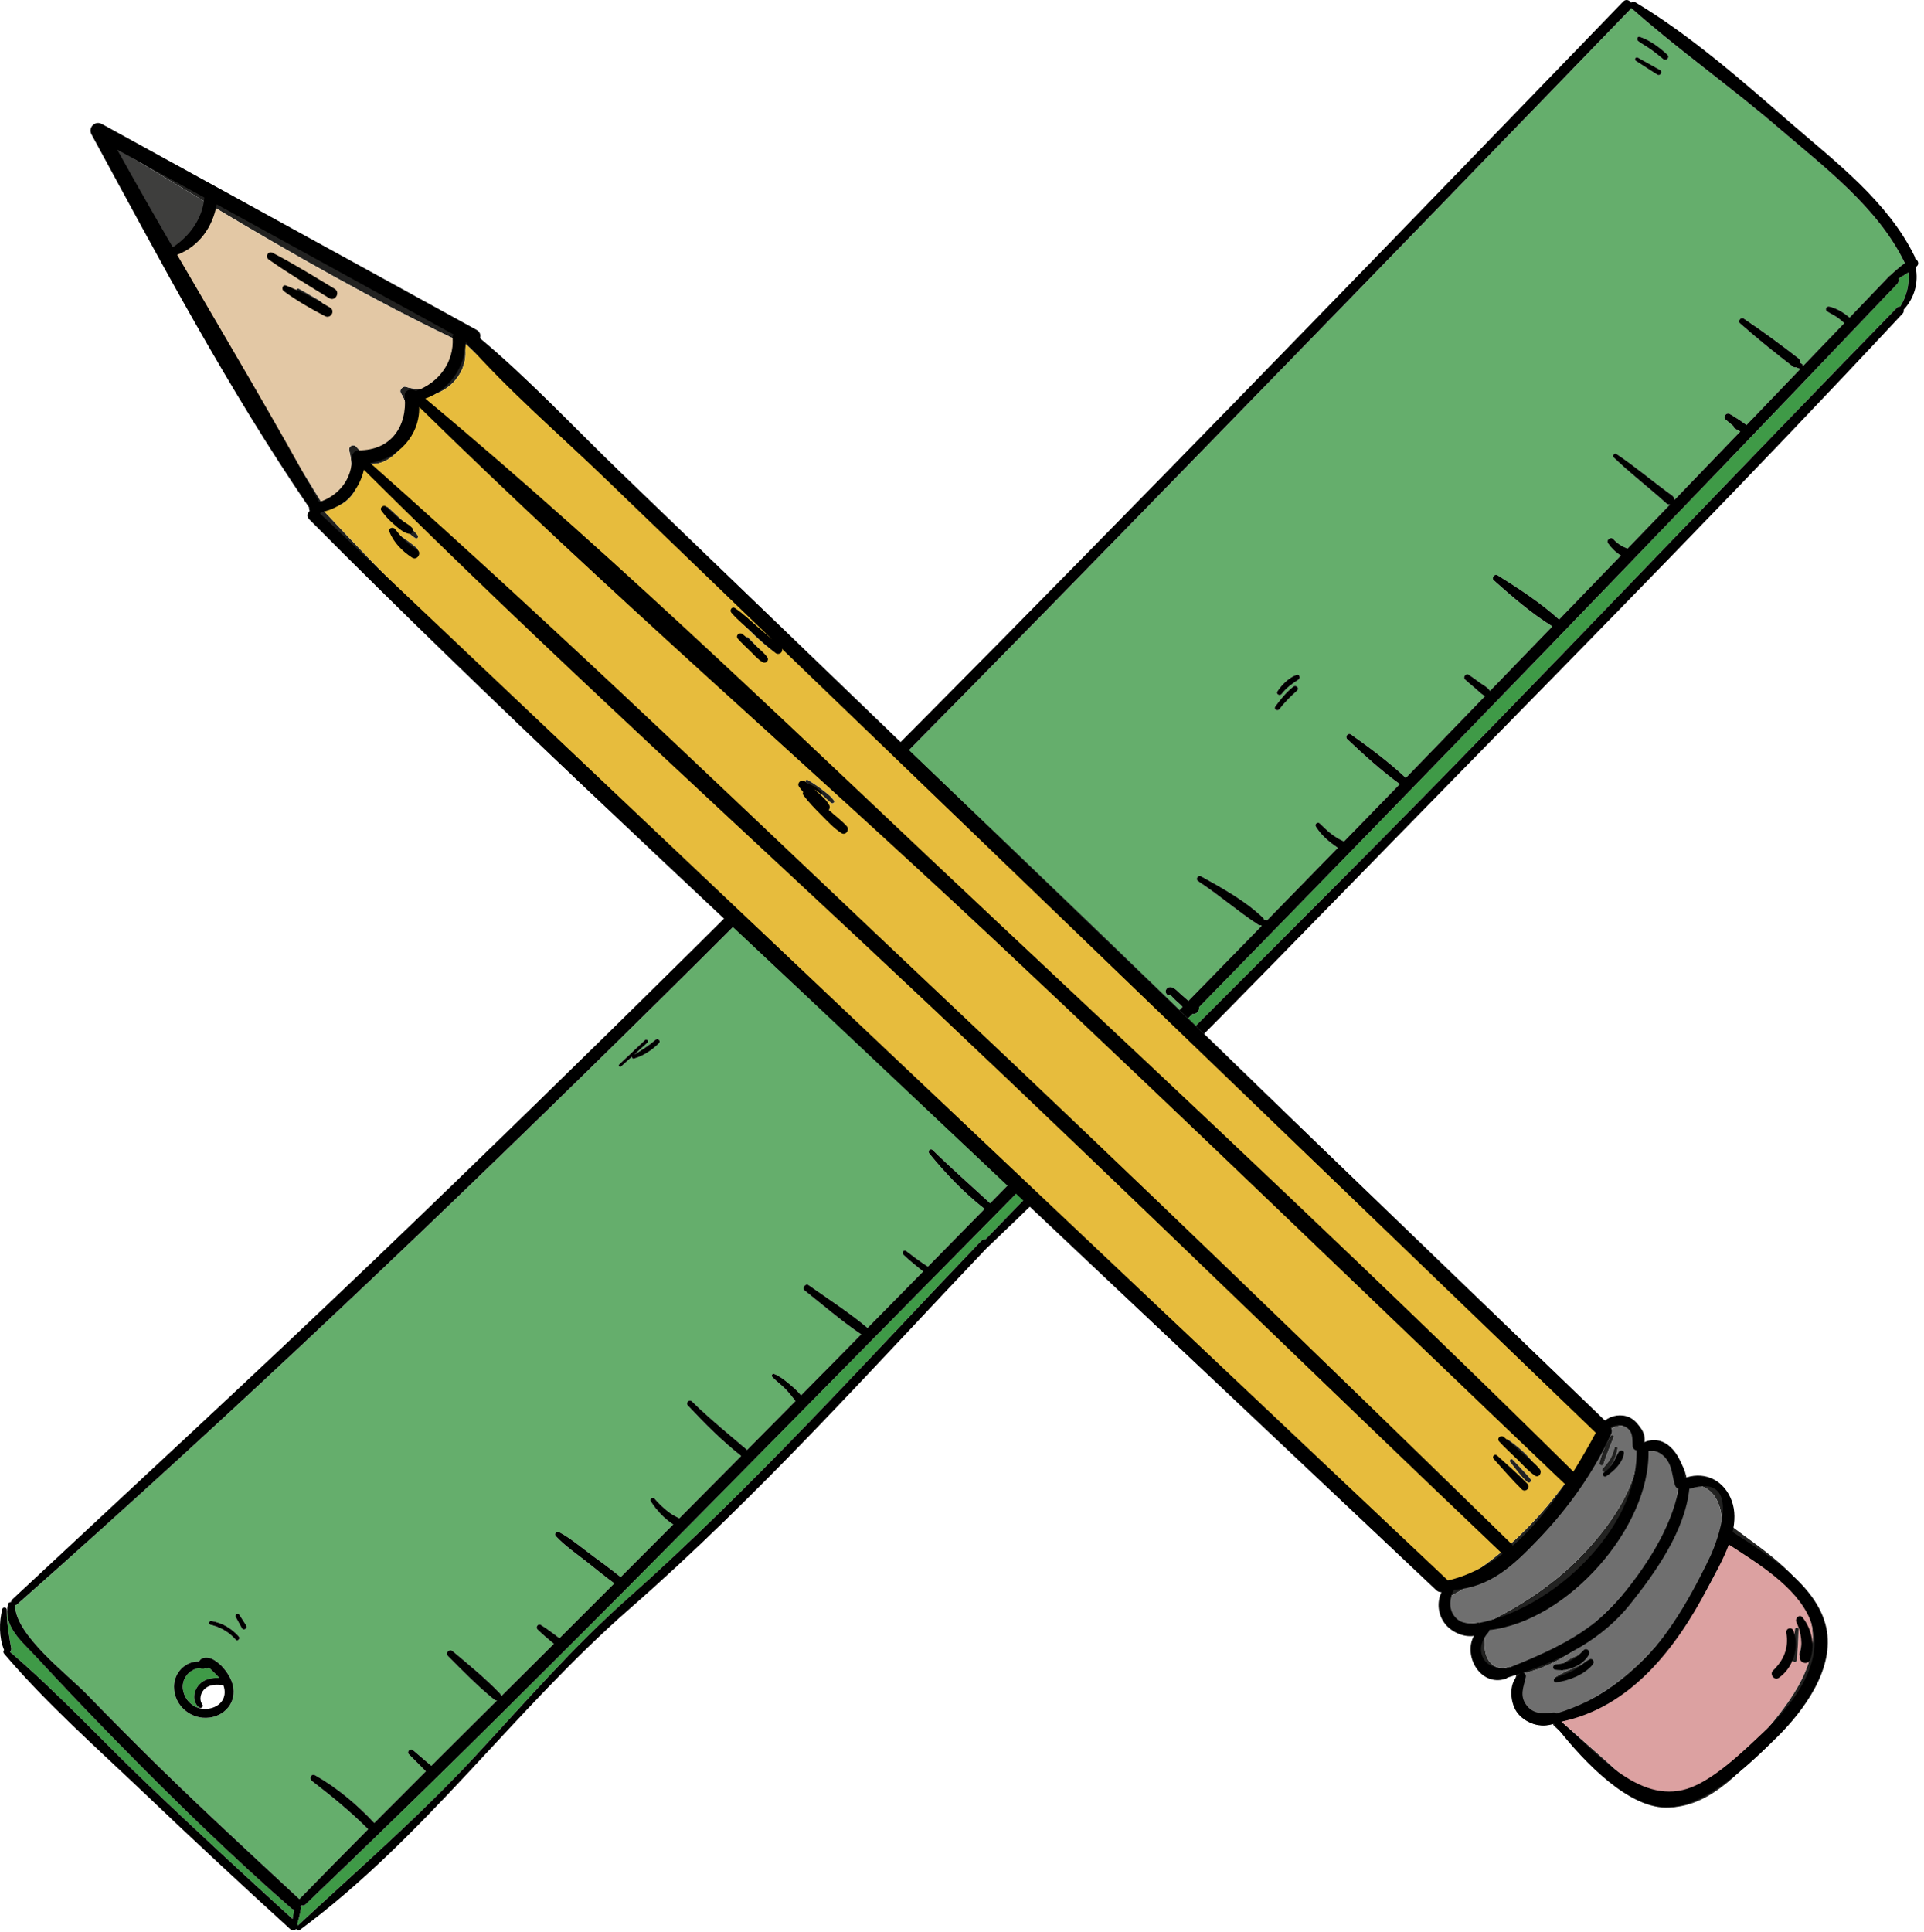 <svg width="243" height="244" viewBox="0 0 243 244" fill="none" xmlns="http://www.w3.org/2000/svg">
<path d="M30.544 205.607C30.741 205.981 31.335 205.632 31.104 205.275C30.815 204.826 30.527 204.369 30.238 203.921C30.048 203.63 29.595 203.888 29.768 204.195C30.023 204.668 30.279 205.141 30.544 205.607ZM30.155 206.653C29.248 205.623 28.061 204.933 26.715 204.692C26.402 204.634 26.262 205.107 26.584 205.174C27.829 205.457 28.909 206.088 29.759 207.052C29.999 207.326 30.395 206.928 30.155 206.653ZM161.89 87.625C162.476 86.836 163.21 86.345 164.01 85.814C164.299 85.623 164.126 85.083 163.763 85.216C162.757 85.581 161.923 86.429 161.338 87.301C161.098 87.65 161.651 87.958 161.89 87.625ZM163.837 87.202C164.175 86.895 163.689 86.429 163.342 86.703C162.459 87.409 161.709 88.307 161.057 89.229C160.818 89.57 161.362 89.877 161.601 89.553C162.261 88.672 163.028 87.933 163.837 87.202ZM81.778 131.661C81.992 131.462 81.671 131.138 81.456 131.337C80.367 132.367 79.277 133.398 78.197 134.419C78.024 134.577 78.281 134.826 78.445 134.677C78.898 134.262 79.352 133.854 79.805 133.447C79.781 133.58 79.888 133.73 80.053 133.688C81.249 133.356 82.354 132.6 83.229 131.736C83.51 131.453 83.089 131.046 82.792 131.304C81.951 132.027 81.052 132.592 80.112 133.165C80.663 132.666 81.225 132.159 81.778 131.661ZM209.659 8.835C208.727 8.312 207.795 7.78 206.854 7.265C206.582 7.115 206.351 7.522 206.607 7.689C207.506 8.279 208.413 8.852 209.321 9.434C209.692 9.666 210.047 9.052 209.659 8.835ZM210.047 7.456C210.426 7.755 210.954 7.257 210.591 6.908C209.626 5.986 208.389 5.072 207.118 4.648C206.78 4.532 206.648 4.997 206.895 5.188C207.39 5.562 207.951 5.853 208.462 6.218C209.007 6.6 209.527 7.033 210.047 7.456ZM205.939 1.15C205.98 1.108 205.997 1.059 206.03 1.017C211.994 6.31 218.56 10.921 224.615 16.13C230.348 21.065 237.153 26.167 240.535 33.121C240.552 33.163 240.584 33.179 240.601 33.212C239.941 33.694 239.314 34.242 238.729 34.791C238.696 34.816 238.655 34.833 238.622 34.866C236.956 36.619 235.273 38.364 233.599 40.109C232.898 39.486 231.908 38.896 231.034 38.713C230.663 38.638 230.44 39.12 230.77 39.336C231.166 39.594 231.603 39.785 231.991 40.051C232.329 40.275 232.626 40.541 232.931 40.807C231.182 42.627 229.442 44.446 227.693 46.257C227.71 46.132 227.66 46 227.545 45.925C227.496 45.892 227.438 45.875 227.38 45.85C227.429 45.659 227.396 45.451 227.207 45.302C224.947 43.541 222.612 41.829 220.237 40.234C219.874 39.985 219.437 40.55 219.767 40.841C221.92 42.735 224.172 44.563 226.449 46.3C226.581 46.4 226.721 46.416 226.853 46.383C227.018 46.474 227.2 46.541 227.381 46.566C227.389 46.566 227.397 46.558 227.414 46.558C225.129 48.934 222.861 51.319 220.576 53.687C220.551 53.67 220.543 53.637 220.51 53.621C219.867 53.147 219.165 52.69 218.473 52.283C218.052 52.042 217.557 52.64 217.945 52.981C218.259 53.255 218.588 53.529 218.927 53.795C218.943 53.936 219.009 54.069 219.15 54.144C219.364 54.26 219.587 54.377 219.802 54.493C217.03 57.376 214.251 60.267 211.471 63.15C211.488 62.951 211.422 62.743 211.199 62.577C208.823 60.874 206.588 58.954 204.154 57.326C203.89 57.152 203.585 57.55 203.816 57.775C205.92 59.811 208.279 61.589 210.448 63.558C210.605 63.691 210.77 63.732 210.918 63.724C209.128 65.577 207.346 67.43 205.556 69.282C204.871 69.016 204.294 68.667 203.758 68.077C203.436 67.728 202.818 68.193 203.09 68.6C203.503 69.198 204.072 69.763 204.715 70.154C202.117 72.846 199.518 75.546 196.912 78.238C194.619 76.144 191.781 74.3 189.15 72.655C188.77 72.414 188.325 72.979 188.671 73.286C190.948 75.313 193.472 77.498 196.07 79.102C193.447 81.819 190.824 84.544 188.192 87.253C187.903 86.788 187.375 86.538 186.938 86.231C186.468 85.89 185.998 85.533 185.511 85.209C185.148 84.968 184.719 85.525 185.041 85.824C185.47 86.223 185.932 86.588 186.377 86.971C186.756 87.295 187.103 87.702 187.573 87.893C184.224 91.349 180.892 94.814 177.534 98.262C177.517 98.229 177.501 98.187 177.468 98.162C175.381 96.201 172.939 94.406 170.621 92.745C170.266 92.487 169.846 93.044 170.159 93.343C172.246 95.304 174.473 97.348 176.799 99.018C174.448 101.436 172.105 103.854 169.755 106.263C168.567 105.773 167.594 104.892 166.695 103.986C166.439 103.728 165.994 104.069 166.192 104.385C166.893 105.515 167.891 106.337 168.972 107.069C165.994 110.127 163.016 113.176 160.03 116.225C160.005 116.208 159.989 116.175 159.948 116.159C159.849 116.126 159.758 116.151 159.684 116.192C159.667 116.101 159.635 116.009 159.552 115.934C157.35 113.79 154.363 112.145 151.699 110.666C151.287 110.442 150.94 111.048 151.336 111.298C153.951 113.001 156.31 115.078 158.909 116.773C159.033 116.864 159.173 116.873 159.288 116.839C159.313 116.872 159.329 116.905 159.346 116.93C156.261 120.087 153.184 123.244 150.099 126.402C150.033 126.336 149.983 126.294 149.967 126.277C149.711 126.053 149.456 125.837 149.2 125.612C148.854 125.321 148.433 124.798 147.979 124.681C147.352 124.523 146.94 125.271 147.484 125.653C147.608 125.753 147.748 125.686 147.83 125.578C147.937 125.885 148.886 126.666 149.059 126.833C149.158 126.924 149.257 127.032 149.364 127.149C147.03 129.542 144.695 131.935 142.361 134.319C141.47 133.206 140.34 132.25 139.259 131.336C138.112 130.372 136.867 129.259 135.481 128.661C135.11 128.503 134.697 128.927 135.027 129.259C136.066 130.322 137.378 131.128 138.492 132.117C139.564 133.064 140.513 134.161 141.577 135.116C138.781 137.958 136.001 140.816 133.204 143.657C132.899 143.374 132.561 143.117 132.255 142.868C131.744 142.419 131.232 141.954 130.679 141.564C130.324 141.315 130.019 141.83 130.25 142.121C130.679 142.653 131.182 143.126 131.669 143.617C131.916 143.866 132.172 144.165 132.444 144.431C129.978 146.94 127.519 149.458 125.053 151.958C122.636 149.715 120.161 147.554 117.794 145.236C117.514 144.953 117.126 145.369 117.373 145.668C119.41 148.177 121.794 150.67 124.36 152.664C121.976 155.09 119.592 157.525 117.2 159.951C116.235 159.353 115.336 158.646 114.428 157.965C114.156 157.766 113.842 158.198 114.073 158.422C114.865 159.195 115.739 159.868 116.597 160.566C114.254 162.934 111.92 165.319 109.577 167.695C107.243 165.743 104.611 164.048 102.12 162.286C101.732 162.02 101.237 162.66 101.609 162.959C103.96 164.82 106.286 166.839 108.769 168.509C106.237 171.076 103.712 173.652 101.172 176.211C100.768 175.696 100.248 175.239 99.761 174.832C99.159 174.325 98.499 173.785 97.766 173.503C97.543 173.412 97.394 173.736 97.542 173.885C98.086 174.45 98.731 174.915 99.275 175.48C99.712 175.937 100.074 176.444 100.47 176.926C98.433 178.987 96.403 181.047 94.367 183.099C92.007 181.088 89.624 179.152 87.397 176.976C87.058 176.644 86.555 177.15 86.876 177.491C88.98 179.734 91.19 181.961 93.615 183.864C91.008 186.49 88.403 189.115 85.796 191.74C85.341 191.507 84.888 191.266 84.468 190.951C83.799 190.453 83.198 189.854 82.644 189.223C82.43 188.982 82.017 189.298 82.19 189.58C82.883 190.685 83.882 191.765 85.028 192.513C84.278 193.269 83.527 194.025 82.768 194.781C81.316 196.243 79.849 197.706 78.388 199.168C77.251 198.221 76.046 197.365 74.867 196.484C73.481 195.462 72.112 194.282 70.602 193.468C70.279 193.294 69.95 193.709 70.206 193.983C71.385 195.238 72.879 196.251 74.222 197.315C75.344 198.204 76.442 199.118 77.597 199.949C75.287 202.259 72.977 204.569 70.667 206.878C69.908 206.28 69.116 205.706 68.324 205.2C67.978 204.976 67.599 205.482 67.888 205.765C68.54 206.397 69.24 207.003 69.957 207.585C67.739 209.787 65.519 211.997 63.3 214.207C63.3 214.091 63.259 213.966 63.143 213.85C61.328 211.947 59.193 210.203 57.179 208.516C56.767 208.167 56.181 208.724 56.578 209.123C58.434 210.984 60.347 212.962 62.392 214.607C62.517 214.707 62.648 214.74 62.772 214.74C60.008 217.49 57.236 220.232 54.481 222.99C54.217 222.757 53.937 222.533 53.673 222.309C53.178 221.877 52.684 221.453 52.181 221.029C51.825 220.722 51.314 221.212 51.66 221.552C52.122 222.017 52.584 222.474 53.054 222.94C53.294 223.181 53.532 223.447 53.788 223.688C51.611 225.865 49.441 228.033 47.281 230.21C45.12 227.9 42.553 225.732 39.807 224.186C39.329 223.92 38.982 224.585 39.395 224.9C41.903 226.828 44.27 228.764 46.505 230.999C43.618 233.915 40.731 236.832 37.868 239.773C37.852 239.798 37.843 239.815 37.828 239.839C31.756 234.198 25.66 228.589 19.738 222.782C16.776 219.866 13.848 216.924 10.953 213.942C8.519 211.433 1.977 206.506 1.903 202.767C1.903 202.742 1.895 202.725 1.887 202.709C1.978 202.709 2.077 202.676 2.159 202.601C57.88 153.348 110.046 99.874 161.906 46.575C176.614 31.46 191.272 16.305 205.939 1.15ZM26.453 216.898C28.704 216.607 30.107 214.53 29.265 212.345C29.265 212.328 29.258 212.32 29.25 212.303C29.25 212.286 29.241 212.278 29.233 212.261C28.797 211.189 27.898 210.068 26.875 209.528C26.297 209.229 25.448 209.196 25.151 209.811C23.477 209.753 21.983 211.165 21.983 213.001C21.982 215.402 24.142 217.197 26.453 216.898Z" fill="#65AE6C"/>
<path d="M195.604 81.735C210.32 66.489 225.003 51.209 239.612 35.864C239.818 35.648 239.843 35.399 239.769 35.174C240.198 34.933 240.619 34.675 241.031 34.401C241.171 35.922 240.808 37.409 239.992 38.713C239.86 38.688 239.712 38.721 239.588 38.854C220.368 58.545 201.429 78.519 182.184 98.185C163.055 117.735 143.431 136.836 124.45 156.527C124.285 156.485 124.104 156.51 123.947 156.677C109.355 171.915 95.092 187.809 79.312 201.817C72.292 208.057 66.328 214.978 59.952 221.841C52.899 229.427 45.187 236.132 37.614 243.161C37.614 243.086 37.597 243.003 37.556 242.928C37.729 242.297 37.902 241.665 38.001 241.025C38.017 240.942 38.001 240.867 37.976 240.801C38.017 240.735 38.05 240.668 38.075 240.593C38.24 240.659 38.421 240.643 38.586 240.493C65.675 214.62 91.857 187.709 118.179 161.047C129.01 150.071 139.816 139.063 150.597 128.037C151.133 128.103 151.521 127.613 151.438 127.181C166.205 112.077 180.929 96.931 195.604 81.735Z" fill="#3F9A47"/>
<path d="M14.822 219.997C21.899 227.217 29.167 234.321 36.781 240.976C36.905 241.084 37.037 241.142 37.169 241.167C37.086 241.558 37.012 241.94 36.954 242.33C30.932 236.863 24.968 231.338 19.071 225.721C13.132 220.071 7.49 213.931 1.262 208.597C1.378 208.481 1.452 208.323 1.419 208.157C1.147 206.562 0.866 205.091 0.85 203.471H0.908C0.908 205.856 3.02 207.542 4.612 209.27C7.95 212.901 11.366 216.466 14.822 219.997Z" fill="#3F9A47"/>
<path d="M25.125 212.768C24.415 213.574 24.25 214.862 25.125 215.61C25.149 215.635 25.183 215.652 25.215 215.66L25.2 215.718C24.184 215.46 23.392 214.621 23.145 213.558C22.799 212.087 23.88 210.766 25.25 210.625C25.431 210.775 25.686 210.791 25.892 210.65C25.951 210.658 26 210.667 26.058 210.683C26.189 210.716 26.305 210.658 26.38 210.567C26.767 210.916 27.494 211.639 27.724 211.896C26.758 211.846 25.793 212.021 25.125 212.768Z" fill="#3F9A47"/>
<path d="M206.855 7.265C207.795 7.78 208.727 8.312 209.66 8.835C210.048 9.051 209.693 9.666 209.322 9.433C208.415 8.851 207.507 8.278 206.608 7.688C206.352 7.523 206.583 7.116 206.855 7.265Z" fill="black"/>
<path d="M210.592 6.908C210.955 7.257 210.427 7.756 210.048 7.456C209.528 7.032 209.009 6.6 208.464 6.218C207.953 5.852 207.392 5.562 206.897 5.188C206.65 4.997 206.781 4.532 207.12 4.648C208.39 5.072 209.627 5.986 210.592 6.908Z" fill="black"/>
<path d="M163.342 86.703C163.689 86.429 164.175 86.894 163.837 87.202C163.029 87.933 162.261 88.673 161.601 89.553C161.362 89.877 160.817 89.57 161.057 89.229C161.709 88.307 162.46 87.409 163.342 86.703Z" fill="black"/>
<path d="M163.763 85.216C164.126 85.083 164.298 85.623 164.009 85.814C163.209 86.346 162.476 86.836 161.89 87.625C161.651 87.957 161.097 87.65 161.336 87.301C161.923 86.429 162.757 85.581 163.763 85.216Z" fill="black"/>
<path d="M81.456 131.337C81.67 131.138 81.992 131.462 81.778 131.661C81.225 132.16 80.664 132.666 80.112 133.165C81.052 132.592 81.952 132.027 82.793 131.304C83.09 131.046 83.511 131.454 83.23 131.736C82.356 132.6 81.25 133.356 80.054 133.688C79.889 133.73 79.782 133.58 79.806 133.447C79.352 133.854 78.899 134.261 78.445 134.677C78.28 134.826 78.024 134.577 78.198 134.419C79.278 133.397 80.367 132.367 81.456 131.337Z" fill="black"/>
<path d="M31.105 205.274C31.336 205.631 30.742 205.98 30.544 205.606C30.28 205.141 30.024 204.667 29.769 204.193C29.596 203.886 30.049 203.628 30.239 203.919C30.528 204.369 30.816 204.826 31.105 205.274Z" fill="black"/>
<path d="M26.716 204.693C28.061 204.934 29.248 205.624 30.156 206.654C30.395 206.928 29.999 207.327 29.76 207.053C28.91 206.089 27.83 205.458 26.584 205.175C26.262 205.108 26.402 204.634 26.716 204.693Z" fill="black"/>
<path d="M26.453 216.898C24.142 217.197 21.981 215.402 21.981 213.001C21.981 211.165 23.474 209.752 25.149 209.811C25.447 209.196 26.297 209.229 26.873 209.528C27.896 210.068 28.796 211.19 29.233 212.261C29.241 212.278 29.248 212.286 29.248 212.303C29.256 212.32 29.265 212.328 29.265 212.345C30.107 214.53 28.704 216.607 26.453 216.898ZM25.247 210.625C23.878 210.766 22.797 212.087 23.143 213.558C23.39 214.622 24.182 215.461 25.197 215.718C25.395 215.776 25.593 215.801 25.807 215.809C26.962 215.834 28.166 215.227 28.356 213.989C28.414 213.574 28.348 213.183 28.216 212.817C27.441 212.692 26.591 212.692 25.956 213.183C25.337 213.665 25.09 214.612 25.569 215.26C25.75 215.509 25.436 215.742 25.213 215.659C25.18 215.651 25.148 215.634 25.122 215.609C24.248 214.861 24.413 213.573 25.122 212.767C25.791 212.019 26.756 211.845 27.721 211.895C27.489 211.638 26.764 210.915 26.375 210.566C26.302 210.657 26.186 210.716 26.053 210.682C25.995 210.665 25.947 210.657 25.889 210.649C25.686 210.791 25.43 210.775 25.247 210.625Z" fill="black"/>
<path d="M240.428 39.112C240.469 39.27 240.445 39.436 240.313 39.586C221.547 59.718 202.236 79.342 182.984 98.992C163.739 118.625 144.651 138.532 124.747 157.492C124.731 157.517 124.706 157.517 124.689 157.534C110.022 172.955 95.62 189.09 79.593 203.09C64.942 215.893 53.617 232.087 37.844 243.735C37.679 243.86 37.498 243.735 37.432 243.577C37.234 243.768 36.913 243.843 36.648 243.602C30.462 237.977 24.341 232.278 18.294 226.503C12.29 220.778 5.889 215.154 0.51 208.814C0.378 208.656 0.411 208.473 0.518 208.365C-0.134 206.77 -0.125 204.826 0.295 203.189C0.378 202.873 0.848 202.948 0.848 203.264C0.848 203.339 0.848 203.405 0.848 203.472C0.864 205.092 1.145 206.563 1.417 208.158C1.45 208.324 1.376 208.482 1.26 208.598C7.488 213.932 13.13 220.072 19.069 225.722C24.966 231.339 30.93 236.864 36.952 242.331C37.01 241.94 37.084 241.558 37.166 241.168C37.035 241.143 36.903 241.085 36.779 240.977C29.165 234.322 21.898 227.218 14.819 219.998C11.364 216.467 7.949 212.902 4.608 209.272C3.016 207.544 0.904 205.857 0.904 203.473C0.904 203.199 0.929 202.925 0.986 202.642C1.027 202.401 1.217 202.301 1.407 202.31C1.399 202.202 1.432 202.086 1.539 201.986C16.948 187.612 32.438 173.33 47.657 158.748C101.416 107.235 153.26 53.761 204.997 0.204C205.343 -0.162 205.805 0.013 206.012 0.345C206.144 0.22 206.342 0.171 206.523 0.278C213.592 4.507 220.002 10.19 226.213 15.582C231.88 20.492 238.446 25.469 241.812 32.374C241.861 32.474 241.886 32.582 241.894 32.681C242.232 32.847 242.438 33.329 242.084 33.628C242.043 33.661 241.993 33.686 241.944 33.728C242.342 35.705 241.781 37.65 240.428 39.112ZM239.611 35.863C225.002 51.209 210.319 66.488 195.603 81.734C180.928 96.93 166.204 112.077 151.439 127.182C151.521 127.614 151.134 128.104 150.598 128.038C139.817 139.063 129.011 150.072 118.18 161.048C91.858 187.71 65.675 214.621 38.587 240.494C38.422 240.644 38.24 240.66 38.075 240.594C38.05 240.669 38.017 240.735 37.977 240.802C38.002 240.869 38.017 240.943 38.002 241.026C37.903 241.666 37.73 242.297 37.556 242.929C37.597 243.004 37.614 243.087 37.614 243.162C45.187 236.133 52.9 229.428 59.953 221.842C66.329 214.979 72.293 208.058 79.312 201.818C95.093 187.81 109.355 171.916 123.948 156.678C124.105 156.512 124.286 156.487 124.451 156.528C143.432 136.837 163.056 117.736 182.185 98.186C201.43 78.52 220.369 58.546 239.589 38.855C239.713 38.722 239.861 38.689 239.993 38.714C240.81 37.41 241.173 35.922 241.032 34.402C240.62 34.676 240.199 34.934 239.77 35.175C239.842 35.398 239.818 35.647 239.611 35.863ZM204.15 57.324C206.584 58.953 208.819 60.872 211.195 62.575C211.418 62.741 211.484 62.949 211.467 63.148C214.247 60.265 217.027 57.374 219.798 54.491C219.584 54.375 219.361 54.258 219.146 54.142C219.006 54.067 218.94 53.934 218.923 53.793C218.585 53.527 218.255 53.253 217.941 52.979C217.553 52.638 218.048 52.04 218.469 52.281C219.162 52.688 219.863 53.145 220.506 53.619C220.539 53.636 220.547 53.669 220.572 53.685C222.857 51.317 225.125 48.932 227.41 46.556C227.393 46.556 227.385 46.564 227.377 46.564C227.196 46.539 227.014 46.473 226.849 46.381C226.717 46.414 226.577 46.398 226.445 46.298C224.168 44.561 221.916 42.734 219.763 40.839C219.433 40.548 219.87 39.983 220.233 40.232C222.609 41.827 224.943 43.539 227.203 45.3C227.393 45.45 227.426 45.657 227.376 45.848C227.434 45.873 227.491 45.89 227.541 45.923C227.657 45.998 227.706 46.131 227.689 46.255C229.438 44.444 231.178 42.624 232.927 40.805C232.622 40.539 232.325 40.273 231.987 40.049C231.599 39.783 231.162 39.592 230.766 39.334C230.436 39.118 230.659 38.636 231.03 38.711C231.904 38.894 232.894 39.484 233.595 40.107C235.269 38.362 236.952 36.617 238.618 34.864C238.651 34.831 238.692 34.814 238.725 34.789C239.311 34.241 239.937 33.692 240.597 33.21C240.58 33.177 240.548 33.16 240.531 33.119C237.149 26.165 230.344 21.063 224.611 16.128C218.556 10.918 211.99 6.307 206.026 1.015C205.993 1.057 205.977 1.106 205.935 1.148C191.269 16.303 176.61 31.457 161.903 46.571C110.043 99.87 57.877 153.344 2.156 202.597C2.073 202.672 1.975 202.705 1.884 202.705C1.892 202.722 1.9 202.738 1.9 202.763C1.974 206.502 8.516 211.429 10.948 213.938C13.844 216.921 16.773 219.862 19.733 222.778C25.657 228.586 31.753 234.194 37.824 239.835C37.84 239.81 37.849 239.793 37.864 239.769C40.727 236.828 43.614 233.911 46.502 230.995C44.267 228.76 41.898 226.824 39.392 224.896C38.978 224.58 39.325 223.916 39.803 224.182C42.55 225.727 45.115 227.896 47.276 230.206C49.438 228.029 51.608 225.861 53.785 223.684C53.529 223.443 53.289 223.177 53.05 222.936C52.581 222.471 52.118 222.014 51.657 221.548C51.31 221.207 51.822 220.717 52.176 221.025C52.679 221.449 53.175 221.873 53.669 222.305C53.934 222.529 54.214 222.754 54.477 222.986C57.233 220.228 60.005 217.486 62.767 214.736C62.644 214.736 62.511 214.703 62.389 214.603C60.343 212.958 58.428 210.981 56.574 209.119C56.178 208.72 56.764 208.163 57.175 208.512C59.188 210.199 61.325 211.943 63.139 213.846C63.255 213.962 63.297 214.087 63.297 214.203C65.516 211.993 67.734 209.783 69.954 207.581C69.236 206.999 68.534 206.393 67.883 205.761C67.594 205.478 67.975 204.972 68.32 205.196C69.112 205.703 69.904 206.276 70.663 206.874C72.974 204.564 75.282 202.254 77.593 199.945C76.438 199.114 75.341 198.2 74.219 197.311C72.874 196.247 71.38 195.234 70.201 193.979C69.945 193.705 70.275 193.289 70.597 193.464C72.108 194.278 73.477 195.458 74.862 196.48C76.043 197.361 77.246 198.217 78.385 199.164C79.844 197.702 81.312 196.239 82.764 194.777C83.523 194.021 84.273 193.265 85.025 192.509C83.877 191.761 82.879 190.681 82.186 189.576C82.013 189.293 82.425 188.978 82.641 189.219C83.194 189.851 83.796 190.449 84.463 190.947C84.885 191.263 85.338 191.504 85.791 191.736C88.398 189.111 91.004 186.485 93.612 183.86C91.186 181.957 88.975 179.731 86.873 177.487C86.55 177.146 87.055 176.64 87.392 176.972C89.62 179.149 92.004 181.085 94.362 183.095C96.4 181.043 98.43 178.982 100.467 176.922C100.071 176.44 99.707 175.933 99.27 175.476C98.727 174.911 98.082 174.446 97.538 173.881C97.391 173.731 97.538 173.407 97.761 173.499C98.496 173.782 99.156 174.322 99.757 174.828C100.245 175.235 100.764 175.692 101.169 176.207C103.71 173.648 106.234 171.072 108.766 168.505C106.283 166.835 103.957 164.816 101.606 162.955C101.235 162.656 101.73 162.016 102.117 162.282C104.608 164.043 107.24 165.738 109.574 167.691C111.917 165.315 114.251 162.93 116.594 160.562C115.736 159.864 114.862 159.191 114.07 158.418C113.839 158.194 114.153 157.762 114.425 157.961C115.332 158.642 116.232 159.349 117.197 159.947C119.589 157.521 121.973 155.086 124.357 152.66C121.792 150.666 119.408 148.173 117.37 145.664C117.123 145.365 117.51 144.949 117.791 145.232C120.158 147.55 122.633 149.71 125.05 151.954C127.516 149.453 129.975 146.936 132.441 144.427C132.169 144.161 131.913 143.862 131.666 143.613C131.179 143.123 130.676 142.649 130.247 142.117C130.016 141.826 130.321 141.311 130.676 141.56C131.229 141.951 131.74 142.416 132.252 142.864C132.557 143.113 132.895 143.371 133.201 143.653C135.997 140.812 138.777 137.953 141.574 135.112C140.51 134.157 139.561 133.06 138.489 132.113C137.375 131.124 136.064 130.318 135.024 129.255C134.694 128.923 135.107 128.499 135.478 128.657C136.864 129.255 138.109 130.369 139.256 131.332C140.337 132.246 141.467 133.201 142.358 134.315C144.693 131.93 147.027 129.538 149.361 127.145C149.254 127.029 149.155 126.921 149.056 126.829C148.883 126.663 147.934 125.882 147.827 125.574C147.744 125.682 147.604 125.748 147.481 125.649C146.937 125.267 147.349 124.519 147.976 124.677C148.43 124.793 148.85 125.317 149.197 125.608C149.453 125.832 149.709 126.048 149.964 126.273C149.98 126.29 150.03 126.331 150.096 126.398C153.181 123.241 156.258 120.084 159.343 116.926C159.327 116.901 159.31 116.868 159.285 116.835C159.169 116.868 159.029 116.86 158.906 116.769C156.308 115.074 153.948 112.997 151.333 111.294C150.937 111.045 151.284 110.438 151.696 110.662C154.36 112.141 157.347 113.786 159.549 115.93C159.632 116.005 159.664 116.096 159.681 116.188C159.755 116.146 159.846 116.122 159.945 116.155C159.986 116.172 160.003 116.205 160.027 116.221C163.013 113.172 165.991 110.123 168.969 107.065C167.888 106.334 166.89 105.511 166.189 104.381C165.991 104.065 166.436 103.725 166.692 103.982C167.591 104.888 168.564 105.768 169.752 106.259C172.103 103.849 174.446 101.432 176.796 99.014C174.47 97.344 172.243 95.3 170.156 93.339C169.843 93.04 170.263 92.483 170.618 92.741C172.936 94.403 175.378 96.197 177.465 98.158C177.498 98.183 177.514 98.224 177.531 98.258C180.888 94.81 184.221 91.345 187.57 87.889C187.1 87.698 186.753 87.291 186.374 86.967C185.929 86.585 185.467 86.219 185.038 85.82C184.716 85.521 185.145 84.964 185.508 85.205C185.995 85.529 186.465 85.886 186.935 86.227C187.372 86.534 187.9 86.784 188.189 87.249C190.82 84.54 193.443 81.815 196.067 79.098C193.469 77.494 190.944 75.309 188.668 73.282C188.322 72.975 188.767 72.41 189.147 72.651C191.778 74.296 194.616 76.141 196.909 78.234C199.516 75.542 202.114 72.842 204.712 70.15C204.069 69.759 203.499 69.194 203.087 68.596C202.815 68.189 203.433 67.724 203.755 68.073C204.291 68.663 204.869 69.012 205.553 69.278C207.343 67.425 209.125 65.572 210.915 63.72C210.767 63.728 210.602 63.687 210.445 63.554C208.276 61.585 205.916 59.807 203.813 57.771C203.58 57.548 203.886 57.15 204.15 57.324Z" fill="black"/>
<path d="M223.685 219.334C220.598 223.025 216.215 228.106 210.95 228.227C208.512 228.278 206.531 226.931 204.734 225.424C201.859 223.015 199.1 220.452 196.289 217.968C196.207 217.893 196.165 217.803 196.141 217.718C191.998 218.557 190.591 215.24 191.504 211.485C191.429 211.497 191.355 211.514 191.275 211.527C191.097 211.553 190.961 211.459 190.876 211.332C189.735 212.04 188.315 211.521 187.481 210.558C186.365 209.264 186.556 207.446 186.965 205.883C186.936 205.815 186.919 205.741 186.913 205.666L186.908 205.672C185.665 206.336 184.005 205.871 183.075 204.876C182.133 203.864 181.992 202.404 182.551 201.179C182.43 201.2 182.3 201.17 182.174 201.052L149.895 170.525C130.747 152.421 111.599 134.324 92.457 116.214C82.996 107.264 73.529 98.319 64.074 89.363C55.329 81.07 46.266 72.739 38.808 63.232C38.659 63.046 38.797 62.808 38.983 62.729C33.766 55.647 29.272 47.861 24.797 40.312C20.221 32.597 15.885 24.74 11.754 16.774C11.549 16.389 12.087 15.927 12.448 16.148C20.17 20.836 27.95 25.438 35.801 29.918C43.53 34.332 51.476 38.403 59.118 42.958C59.188 42.958 59.259 42.976 59.328 43.04C59.372 43.077 59.416 43.12 59.46 43.157C59.46 43.163 59.466 43.162 59.466 43.162C59.509 43.188 59.54 43.22 59.566 43.253C70.282 52.981 80.875 62.84 91.435 72.731C129.023 107.948 166.044 143.775 202.515 180.141C204.186 177.93 208.339 179.591 207.658 182.408C207.64 182.479 207.616 182.533 207.585 182.582C207.587 182.605 207.583 182.629 207.585 182.652C210.142 182.056 212.355 183.821 212.952 186.326C212.989 186.497 213.014 186.664 213.045 186.83C216.743 185.951 218.588 189.507 218.469 192.738C218.566 192.718 218.678 192.733 218.789 192.811C222.777 195.834 228.754 199.499 229.726 204.853C230.745 210.438 227.043 215.318 223.685 219.334ZM210.867 227.193C215.817 227.138 220.008 222.119 222.911 218.669C226.218 214.739 230.193 209.65 228.563 204.135C227.211 199.551 221.802 196.514 218.402 193.496C218.371 193.754 218.321 194.008 218.26 194.258C216.979 199.368 213.377 204.543 209.936 208.466C206.59 212.271 202.178 215.906 197.241 217.432C199.151 219.122 201.066 220.811 202.976 222.501C205.185 224.452 207.648 227.231 210.867 227.193ZM192.281 215.354C193.414 217.508 195.487 216.887 197.091 216.374C198.684 215.862 200.246 215.044 201.666 214.185C204.495 212.48 206.993 210.284 209.173 207.818C211.39 205.308 213.283 202.527 214.884 199.589C215.771 197.965 216.671 196.287 217.184 194.496C218.04 191.479 217.108 187.053 213.111 187.537C213.265 190.682 211.316 193.922 209.758 196.449C206.107 202.39 199.696 209.657 192.478 211.303C192.495 211.371 192.495 211.441 192.479 211.53C192.212 212.545 191.753 214.361 192.281 215.354ZM191.008 210.659C191.031 210.651 191.052 210.632 191.081 210.624C196.917 209.218 201.903 204.984 205.703 200.462C207.571 198.235 209.2 195.796 210.51 193.201C212.141 189.982 213.546 182.803 207.67 183.206C207.653 183.207 207.641 183.203 207.623 183.198C207.847 188.001 204.063 193.237 201.043 196.533C197.29 200.621 192.631 203.723 187.634 206.086C187.5 207.167 187.371 208.311 187.824 209.316C188.311 210.387 189.39 210.929 190.495 210.491C190.708 210.409 190.896 210.505 191.008 210.659ZM187.079 205.27C187.117 205.232 187.16 205.194 187.216 205.166C191.814 202.97 196.137 200.185 199.697 196.508C203.037 193.064 207.017 187.742 206.922 182.655C206.847 182.585 206.787 182.491 206.765 182.365C206.623 181.463 206.403 180.609 205.481 180.212C204.62 179.845 203.723 180.185 203.026 180.712C203.177 181.078 202.834 181.507 202.484 181.418C199.008 189.962 191.447 197.031 183.522 201.391C183.4 201.459 183.279 201.475 183.167 201.454C182.857 202.444 183.058 203.638 183.848 204.353C184.676 205.1 185.613 205.037 186.631 204.897C186.86 204.863 187.033 205.058 187.079 205.27ZM182.849 200.266C182.925 200.341 182.966 200.419 182.99 200.505C185.59 199.069 187.919 197.439 190.036 195.629C189.988 195.61 189.939 195.585 189.889 195.536C179.4 185.377 168.948 175.175 158.433 165.048C121.157 129.16 83.192 94.031 45.435 58.659C45.538 60.087 45.304 61.508 44.344 62.666C43.352 63.857 41.786 64.477 40.369 63.934C40.37 63.94 40.364 63.94 40.358 63.941C49.665 73.933 59.278 83.476 69.21 92.854C107.095 128.651 144.97 164.461 182.849 200.266ZM190.527 194.786C190.615 194.872 190.653 194.974 190.666 195.071C193.413 192.64 195.798 189.901 197.975 186.893C199.347 185.003 200.634 183.004 201.873 180.915C191.686 170.744 181.449 160.611 171.175 150.528C134.269 114.32 96.63 78.909 58.914 43.545C58.829 43.505 58.739 43.46 58.654 43.42C59.529 47.205 56.005 50.531 52.386 50.013C52.399 50.024 52.411 50.034 52.424 50.045L52.084 50.439C53.231 54.354 49.5 59.591 46.057 58.432C56.824 68.074 67.452 77.861 78.047 87.685C116 122.88 153.636 158.477 190.527 194.786ZM40.509 63.276C43.916 63.124 44.918 60.031 44.115 56.92C43.964 56.345 44.645 55.988 45.025 56.446C47.004 58.851 49.92 56.57 50.874 54.62C51.693 52.949 51.608 51.235 50.638 49.661C50.451 49.356 50.624 49.052 50.87 48.933C50.956 48.845 51.075 48.8 51.217 48.841C55.168 50.029 58.211 47.08 57.58 43.147C57.562 43.061 57.579 42.984 57.608 42.918C47.12 37.894 36.909 32.063 26.865 26.056C26.522 28.951 24.479 31.383 21.745 32.388C21.603 32.434 21.48 32.421 21.377 32.365C22.956 35.151 24.557 37.919 26.198 40.671C30.769 48.335 35.911 55.644 40.509 63.276ZM21.113 31.904C21.116 31.729 21.207 31.559 21.416 31.478C23.993 30.549 25.734 28.339 26.242 25.681C21.977 23.128 17.739 20.544 13.526 17.981C15.972 22.664 18.509 27.304 21.113 31.904Z" fill="#222221"/>
<path d="M222.911 218.669C220.008 222.119 215.817 227.138 210.867 227.193C207.648 227.231 205.186 224.452 202.976 222.501C201.066 220.811 199.151 219.122 197.241 217.432C202.178 215.906 206.59 212.271 209.936 208.466C213.377 204.543 216.979 199.368 218.26 194.258C218.321 194.009 218.371 193.755 218.402 193.496C221.803 196.514 227.211 199.55 228.563 204.135C230.193 209.65 226.218 214.739 222.911 218.669ZM226.343 209.507C226.31 209.893 226.913 210.014 226.94 209.622C227.045 208.328 227.116 207.037 227.157 205.743C227.166 205.492 226.739 205.468 226.713 205.721C226.558 206.977 226.433 208.243 226.343 209.507ZM227.253 208.823C227.14 209.146 227.624 209.381 227.731 209.058C228.261 207.48 228.183 206.009 227.555 204.484C227.504 204.354 227.317 204.422 227.357 204.552C227.782 205.931 227.72 207.465 227.253 208.823Z" fill="#DCA1A1"/>
<path d="M197.091 216.374C195.486 216.887 193.414 217.507 192.281 215.354C191.753 214.361 192.212 212.545 192.479 211.529C192.495 211.44 192.495 211.371 192.478 211.302C199.696 209.657 206.107 202.389 209.758 196.448C211.317 193.921 213.266 190.682 213.111 187.536C217.108 187.052 218.04 191.478 217.184 194.495C216.671 196.287 215.771 197.964 214.884 199.588C213.283 202.526 211.39 205.307 209.173 207.817C206.993 210.284 204.495 212.48 201.666 214.184C200.247 215.044 198.684 215.862 197.091 216.374ZM196.421 211.805C196.139 211.985 196.38 212.454 196.69 212.324C197.738 211.908 198.755 211.245 199.726 210.672C199.931 210.551 199.752 210.199 199.533 210.298C198.5 210.753 197.373 211.199 196.421 211.805ZM197.049 210.504C196.864 210.74 197.156 211.112 197.413 210.911C197.791 210.619 198.118 210.279 198.522 210.019C198.953 209.74 199.419 209.528 199.905 209.355C200.187 209.251 200.027 208.845 199.742 208.92C198.779 209.167 197.67 209.692 197.049 210.504Z" fill="#6F6F6F"/>
<path d="M196.69 212.324C196.381 212.454 196.139 211.984 196.421 211.805C197.373 211.199 198.5 210.754 199.533 210.298C199.752 210.199 199.931 210.551 199.726 210.672C198.755 211.245 197.738 211.908 196.69 212.324Z" fill="#222221"/>
<path d="M226.94 209.621C226.913 210.013 226.311 209.893 226.343 209.506C226.433 208.243 226.558 206.976 226.713 205.719C226.739 205.467 227.166 205.491 227.157 205.741C227.115 207.037 227.045 208.328 226.94 209.621Z" fill="#222221"/>
<path d="M227.732 209.058C227.624 209.381 227.14 209.146 227.254 208.823C227.72 207.465 227.783 205.931 227.358 204.552C227.318 204.421 227.505 204.354 227.556 204.484C228.184 206.009 228.262 207.48 227.732 209.058Z" fill="#222221"/>
<path d="M197.413 210.911C197.156 211.112 196.864 210.74 197.049 210.504C197.67 209.692 198.779 209.167 199.742 208.921C200.027 208.846 200.187 209.252 199.905 209.356C199.419 209.529 198.953 209.741 198.522 210.02C198.118 210.278 197.791 210.619 197.413 210.911Z" fill="#222221"/>
<path d="M191.08 210.624C191.052 210.632 191.03 210.651 191.007 210.659C190.896 210.505 190.708 210.41 190.493 210.491C189.388 210.929 188.31 210.387 187.822 209.316C187.369 208.311 187.498 207.167 187.632 206.086C192.629 203.724 197.288 200.621 201.041 196.533C204.061 193.237 207.845 188.001 207.621 183.198C207.639 183.203 207.651 183.207 207.668 183.206C213.544 182.803 212.139 189.982 210.508 193.201C209.199 195.795 207.569 198.235 205.701 200.462C201.903 204.984 196.916 209.218 191.08 210.624Z" fill="#6F6F6F"/>
<path d="M187.216 205.166C187.16 205.194 187.117 205.232 187.079 205.27C187.033 205.059 186.86 204.863 186.63 204.899C185.612 205.039 184.675 205.103 183.847 204.355C183.057 203.639 182.856 202.446 183.166 201.456C183.278 201.476 183.399 201.461 183.521 201.393C191.446 197.033 199.007 189.964 202.483 181.42C202.833 181.508 203.177 181.079 203.025 180.714C203.721 180.187 204.618 179.847 205.48 180.214C206.402 180.611 206.622 181.466 206.764 182.367C206.786 182.493 206.846 182.587 206.921 182.657C207.016 187.744 203.036 193.065 199.696 196.51C196.137 200.185 191.814 202.97 187.216 205.166ZM202.403 185.473C202.234 185.69 202.499 186.012 202.735 185.842C203.619 185.195 204.136 183.961 204.302 182.913C204.345 182.654 203.962 182.586 203.906 182.84C203.783 183.338 203.607 183.824 203.346 184.269C203.087 184.726 202.725 185.069 202.403 185.473ZM201.994 184.733C201.913 185.03 202.41 185.2 202.508 184.901C202.897 183.741 203.326 182.631 203.805 181.505C203.907 181.253 203.563 181.094 203.43 181.326C202.798 182.365 202.307 183.556 201.994 184.733Z" fill="#6F6F6F"/>
<path d="M182.991 200.504C182.967 200.419 182.926 200.341 182.85 200.265C144.97 164.461 107.096 128.65 69.211 92.852C59.279 83.474 49.666 73.931 40.359 63.939C40.365 63.939 40.371 63.938 40.37 63.932C41.786 64.475 43.353 63.855 44.345 62.664C45.304 61.505 45.539 60.085 45.436 58.657C83.194 94.029 121.159 129.158 158.434 165.046C168.95 175.173 179.401 185.376 189.89 195.534C189.94 195.582 189.989 195.607 190.037 195.627C187.92 197.438 185.591 199.068 182.991 200.504ZM52.378 69.701C52.642 69.872 52.893 69.45 52.673 69.253C51.814 68.485 50.797 67.84 49.86 67.177C49.626 67.01 49.332 67.336 49.568 67.52C50.476 68.26 51.391 69.071 52.378 69.701ZM52.488 67.965C52.678 68.089 52.883 67.811 52.764 67.64C52.298 66.98 51.593 66.455 51.002 65.909C50.336 65.294 49.676 64.678 49.005 64.069C48.766 63.85 48.448 64.224 48.681 64.45C49.331 65.078 49.985 65.7 50.647 66.327C51.232 66.885 51.791 67.544 52.488 67.965Z" fill="#E7BC3D"/>
<path d="M190.666 195.071C190.652 194.973 190.615 194.871 190.527 194.786C153.636 158.477 116 122.88 78.047 87.686C67.451 77.862 56.824 68.075 46.057 58.433C49.5 59.592 53.231 54.355 52.084 50.44C70.857 68.213 90.139 85.457 109.05 103.079C127.905 120.648 146.653 138.336 165.283 156.144C175.968 166.357 186.61 176.608 197.22 186.902C197.46 187.133 197.743 187.046 197.908 186.847L197.976 186.894C195.798 189.901 193.413 192.64 190.666 195.071ZM192.914 187.162C193.145 187.364 193.487 187.052 193.31 186.805C193.007 186.37 192.593 185.99 192.236 185.6C191.841 185.166 191.446 184.739 191.04 184.324C190.869 184.146 190.571 184.42 190.725 184.605C191.41 185.457 192.099 186.43 192.914 187.162ZM193.34 185.08C193.53 185.268 193.838 184.982 193.681 184.768C192.832 183.615 191.637 182.635 190.482 181.798C190.279 181.657 190.028 181.939 190.227 182.098C191.364 183.012 192.304 184.059 193.34 185.08ZM105.031 103.444C105.231 103.69 105.622 103.42 105.433 103.167C104.818 102.321 103.994 101.614 103.127 101.038C102.942 100.913 102.707 101.171 102.898 101.306C103.728 101.92 104.391 102.64 105.031 103.444ZM104.994 101.388C105.185 101.518 105.459 101.316 105.313 101.095C104.93 100.527 104.295 100.083 103.756 99.667C103.198 99.241 102.609 98.852 102.004 98.494C101.79 98.366 101.637 98.71 101.84 98.839C102.429 99.222 102.998 99.636 103.534 100.087C104.027 100.5 104.464 101.024 104.994 101.388Z" fill="#E7BC3D"/>
<path d="M197.907 186.847C197.743 187.046 197.459 187.133 197.219 186.902C186.609 176.608 175.967 166.357 165.282 156.144C146.652 138.336 127.904 120.648 109.049 103.079C90.138 85.457 70.855 68.213 52.083 50.44L52.423 50.046C63.353 59.541 73.969 69.399 84.626 79.195C122.869 114.313 160.599 149.99 197.872 186.134C198.1 186.355 198.06 186.654 197.907 186.847Z" fill="#222221"/>
<path d="M197.975 186.894L197.907 186.847C198.06 186.654 198.1 186.355 197.873 186.134C160.6 149.99 122.87 114.313 84.627 79.195C73.969 69.399 63.354 59.541 52.424 50.046C52.412 50.035 52.399 50.025 52.386 50.014C56.004 50.531 59.528 47.206 58.654 43.421C58.739 43.461 58.83 43.506 58.914 43.546C96.63 78.91 134.269 114.321 171.175 150.529C181.448 160.612 191.685 170.744 201.873 180.916C200.634 183.004 199.347 185.004 197.975 186.894ZM96.353 83.264C96.61 83.563 97.039 83.186 96.759 82.894C96.003 82.094 95.252 81.294 94.49 80.5C94.331 80.333 94.038 80.595 94.192 80.774C94.905 81.607 95.635 82.433 96.353 83.264ZM97.806 82.31C98.053 82.482 98.335 82.163 98.114 81.948C96.594 80.477 94.875 79.202 93.344 77.738C93.167 77.566 92.935 77.852 93.099 78.019C94.561 79.501 96.082 81.129 97.806 82.31Z" fill="#E7BC3D"/>
<path d="M193.31 186.804C193.487 187.051 193.146 187.364 192.914 187.161C192.099 186.43 191.41 185.456 190.725 184.604C190.571 184.419 190.868 184.145 191.04 184.323C191.446 184.738 191.841 185.166 192.236 185.599C192.593 185.99 193.007 186.369 193.31 186.804Z" fill="#222221"/>
<path d="M202.735 185.842C202.499 186.012 202.234 185.69 202.403 185.473C202.725 185.069 203.087 184.726 203.347 184.269C203.608 183.823 203.784 183.338 203.907 182.84C203.962 182.585 204.346 182.653 204.303 182.913C204.136 183.961 203.619 185.195 202.735 185.842Z" fill="#222221"/>
<path d="M202.508 184.901C202.41 185.2 201.914 185.03 201.994 184.733C202.306 183.556 202.798 182.365 203.43 181.326C203.562 181.094 203.907 181.253 203.805 181.505C203.325 182.631 202.897 183.741 202.508 184.901Z" fill="#222221"/>
<path d="M193.681 184.768C193.838 184.982 193.529 185.269 193.34 185.08C192.304 184.058 191.365 183.012 190.227 182.097C190.028 181.938 190.279 181.657 190.482 181.797C191.636 182.635 192.832 183.615 193.681 184.768Z" fill="#222221"/>
<path d="M105.434 103.167C105.623 103.419 105.232 103.689 105.032 103.444C104.392 102.641 103.729 101.921 102.9 101.307C102.709 101.171 102.944 100.914 103.129 101.039C103.994 101.614 104.819 102.321 105.434 103.167Z" fill="#222221"/>
<path d="M105.313 101.095C105.459 101.316 105.184 101.518 104.994 101.388C104.464 101.024 104.027 100.501 103.534 100.087C102.998 99.636 102.429 99.222 101.84 98.839C101.638 98.71 101.79 98.366 102.004 98.494C102.609 98.852 103.198 99.241 103.756 99.667C104.296 100.083 104.93 100.527 105.313 101.095Z" fill="#222221"/>
<path d="M96.759 82.895C97.038 83.187 96.609 83.564 96.353 83.265C95.635 82.433 94.905 81.608 94.193 80.775C94.039 80.596 94.332 80.334 94.491 80.501C95.252 81.294 96.003 82.095 96.759 82.895Z" fill="#222221"/>
<path d="M98.114 81.948C98.335 82.163 98.052 82.482 97.806 82.31C96.083 81.129 94.562 79.5 93.099 78.019C92.934 77.852 93.167 77.566 93.344 77.738C94.875 79.202 96.594 80.477 98.114 81.948Z" fill="#222221"/>
<path d="M52.673 69.252C52.892 69.45 52.641 69.871 52.378 69.7C51.391 69.07 50.477 68.26 49.568 67.519C49.332 67.335 49.626 67.009 49.86 67.176C50.797 67.839 51.814 68.484 52.673 69.252Z" fill="#222221"/>
<path d="M52.764 67.64C52.882 67.811 52.678 68.089 52.488 67.965C51.791 67.544 51.232 66.886 50.646 66.328C49.985 65.701 49.33 65.079 48.68 64.451C48.447 64.225 48.766 63.851 49.004 64.07C49.675 64.679 50.335 65.295 51.001 65.91C51.593 66.455 52.298 66.98 52.764 67.64Z" fill="#222221"/>
<path d="M44.115 56.92C44.918 60.031 43.916 63.124 40.509 63.276C35.911 55.644 30.769 48.335 26.198 40.672C24.557 37.919 22.957 35.152 21.377 32.366C21.48 32.422 21.604 32.435 21.745 32.389C24.479 31.384 26.522 28.951 26.865 26.057C36.909 32.064 47.12 37.895 57.608 42.919C57.578 42.985 57.561 43.062 57.58 43.148C58.211 47.081 55.168 50.03 51.217 48.842C51.074 48.801 50.956 48.846 50.87 48.934C50.624 49.053 50.451 49.357 50.638 49.662C51.608 51.236 51.694 52.95 50.874 54.621C49.92 56.57 47.004 58.852 45.025 56.447C44.644 55.988 43.963 56.345 44.115 56.92ZM40.327 38.621C40.6 38.762 40.87 38.362 40.622 38.167C40.195 37.847 39.698 37.602 39.24 37.33C38.733 37.033 38.238 36.73 37.722 36.463C37.54 36.367 37.347 36.644 37.52 36.77C37.99 37.116 38.48 37.426 38.965 37.747C39.414 38.043 39.849 38.386 40.327 38.621ZM41.343 37.441C41.58 37.567 41.797 37.224 41.596 37.048C39.541 35.289 37.028 33.909 34.774 32.421C34.584 32.297 34.354 32.554 34.54 32.69C36.749 34.274 38.953 36.144 41.343 37.441Z" fill="#E3C8A5"/>
<path d="M40.622 38.167C40.87 38.362 40.6 38.762 40.327 38.621C39.849 38.386 39.414 38.043 38.966 37.748C38.481 37.426 37.991 37.117 37.521 36.771C37.348 36.645 37.541 36.368 37.723 36.464C38.239 36.731 38.734 37.034 39.241 37.331C39.698 37.602 40.195 37.847 40.622 38.167Z" fill="#222221"/>
<path d="M41.596 37.048C41.796 37.224 41.579 37.567 41.343 37.441C38.953 36.144 36.75 34.275 34.54 32.691C34.355 32.555 34.584 32.298 34.774 32.422C37.028 33.909 39.541 35.288 41.596 37.048Z" fill="#222221"/>
<path d="M21.416 31.478C21.207 31.559 21.116 31.729 21.113 31.904C18.51 27.304 15.973 22.664 13.525 17.982C17.738 20.545 21.976 23.129 26.241 25.682C25.734 28.339 23.993 30.55 21.416 31.478Z" fill="#3E3E3D"/>
<path d="M230.657 205.556C229.493 200.104 223.148 196.3 218.846 193.477C218.838 193.471 218.829 193.472 218.821 193.467C219.13 192.123 219.173 190.782 218.716 189.528C217.811 187.044 215.509 185.803 213.016 186.565C212.942 186.588 212.89 186.628 212.832 186.665C212.546 184.175 210.681 181.074 207.863 182.039C207.739 182.081 207.653 182.15 207.583 182.228C207.577 182.227 207.571 182.223 207.565 182.222C207.826 180.968 206.839 179.446 205.755 178.966C204.771 178.53 203.534 178.72 202.7 179.389C178.764 156.335 154.827 133.28 130.891 110.226C119.284 99.047 107.678 87.868 96.071 76.689C90.226 71.059 84.383 65.427 78.535 59.801C72.636 54.125 66.917 47.961 60.619 42.709C60.737 42.334 60.644 41.907 60.196 41.661L12.857 15.651C12.012 15.187 11.092 16.114 11.55 16.958C20.193 32.855 28.806 49.143 39.045 64.09C39.018 64.236 39.045 64.391 39.116 64.521C38.822 64.769 38.698 65.219 39.052 65.575C62.014 88.706 86.008 110.82 109.712 133.182L181.39 200.8C181.6 200.999 181.835 201.069 182.061 201.06C181.462 202.307 181.598 203.846 182.466 204.997C183.265 206.057 184.792 206.777 186.154 206.58C184.775 209.053 186.936 213.003 190.134 212.007C190.247 211.972 190.332 211.913 190.403 211.847C190.947 211.683 191.489 211.509 192.028 211.33C190.502 212.267 190.662 214.856 191.547 216.162C192.499 217.566 194.661 218.359 196.254 217.63C196.265 217.651 196.269 217.671 196.285 217.692C199.156 221.439 204.799 227.796 209.888 228.239C214.972 228.681 221.077 222.677 224.421 219.386C227.851 216.008 231.75 210.678 230.657 205.556ZM76.557 60.547C82.607 66.382 88.663 72.21 94.717 78.041C95.65 78.939 96.583 79.838 97.516 80.737C96.893 80.19 96.259 79.656 95.637 79.116C94.722 78.321 93.826 77.452 92.815 76.782C92.444 76.536 92.105 77.062 92.365 77.366C93.176 78.312 94.19 79.119 95.115 79.952C96.048 80.792 96.954 81.688 97.947 82.456C98.377 82.789 98.947 82.345 98.741 81.918C109.006 91.805 119.271 101.692 129.537 111.579C153.54 134.698 177.543 157.816 201.546 180.935C200.688 182.529 199.739 184.187 198.71 185.833C175.073 162.461 150.796 139.696 126.542 116.968C102.596 94.529 78.934 71.346 53.711 50.331C56.677 49.321 58.752 46.38 58.822 43.216C64.246 49.371 70.655 54.855 76.557 60.547ZM197.675 187.429C195.77 190.277 193.59 193.008 191.061 195.191C191.022 195.122 190.988 195.052 190.922 194.987C167.186 171.819 143.324 148.751 119.184 126.003C95.178 103.382 71.443 80.343 46.753 58.472C50.3 57.908 53.016 54.995 52.946 51.395C76.341 74.365 101.261 95.9 125.189 118.32C149.543 141.139 173.48 164.383 197.641 187.403C197.652 187.413 197.664 187.419 197.675 187.429ZM14.809 18.9L25.809 24.945C25.606 27.55 23.981 29.815 21.821 31.227C19.448 27.138 17.098 23.037 14.809 18.9ZM22.37 32.171C25.114 31.14 26.877 28.676 27.369 25.803L57.256 42.227C57.195 42.341 57.155 42.471 57.166 42.636C57.375 45.765 55.372 48.367 52.531 49.371C52.456 49.327 52.381 49.3 52.304 49.29C51.797 49.061 51.054 49.322 51.116 49.999C51.463 53.812 49.405 56.879 45.321 56.867C44.861 56.866 44.462 57.26 44.465 57.723C44.483 60.529 42.816 62.555 40.322 63.411C34.583 52.866 28.41 42.556 22.37 32.171ZM182.737 199.449C135.235 154.641 87.808 109.757 40.409 64.843C40.479 64.796 40.539 64.738 40.589 64.671C43.351 64.143 45.353 62.011 45.963 59.322C69.326 82.582 93.844 104.74 117.835 127.353C141.979 150.109 165.677 173.329 189.721 196.188C189.74 196.206 189.761 196.209 189.78 196.225C187.695 197.796 185.4 198.994 182.853 199.584C182.82 199.538 182.784 199.492 182.737 199.449ZM183.729 204.14C182.927 203.168 183.071 201.812 183.62 200.759C188.254 200.435 191.119 197.695 194.362 194.308C198.056 190.449 201.24 185.986 203.471 181.125C203.622 180.796 203.569 180.485 203.413 180.243C203.984 179.928 204.624 179.81 205.283 180.174C206.287 180.727 206.148 181.643 206.203 182.595C206.222 182.923 206.449 183.118 206.705 183.153C206.887 193.126 195.991 203.276 186.577 204.993C185.494 205.028 184.509 205.085 183.729 204.14ZM190.205 210.761C190.131 210.728 190.048 210.706 189.955 210.699C188.826 210.616 187.752 210.366 187.249 209.218C186.772 208.13 187.217 206.976 187.969 206.144C188.053 206.051 188.089 205.945 188.097 205.84C197.982 204.738 208.403 192.895 208.201 183.238C209.3 183.024 210.268 183.764 210.758 184.7C211.237 185.615 211.238 186.623 211.563 187.576C211.644 187.813 211.821 187.951 212.018 188.009C211.054 193.135 207.678 198.186 204.34 202.098C200.619 206.46 195.415 208.678 190.205 210.761ZM196.155 216.256C194.871 216.418 193.654 216.49 192.785 215.325C191.884 214.116 192.43 213.045 192.708 211.769C192.769 211.489 192.557 211.245 192.302 211.236C197.491 209.484 202.383 206.964 205.872 202.594C209.098 198.554 212.813 193.303 213.358 188.003C213.376 187.999 213.391 188.004 213.41 187.998C220.385 185.882 216.695 195.033 216.095 196.345C215.669 197.276 215.2 198.194 214.731 199.104C213.335 201.813 211.811 204.437 209.961 206.863C206.466 211.446 202.05 214.729 196.586 216.379C196.478 216.285 196.333 216.233 196.155 216.256ZM222.77 218.702C220.317 221.017 216.434 224.827 213.109 225.88C206.831 227.869 201.461 221.089 197.141 217.414C205.887 215.648 211.679 208.163 215.657 200.536C216.484 198.95 217.621 197.027 218.348 195.041C221.965 197.388 226.82 200.329 228.553 204.374C230.817 209.655 226.431 215.246 222.77 218.702Z" fill="black"/>
<path d="M204.471 183.331C204.191 183.761 204.015 184.256 203.738 184.691C203.426 185.18 203.034 185.591 202.572 185.939C202.294 186.148 202.548 186.621 202.852 186.419C203.833 185.769 204.942 184.729 205.101 183.502C205.147 183.143 204.635 183.079 204.471 183.331Z" fill="black"/>
<path d="M200.009 208.397C198.988 209.488 198.002 210.098 196.482 210.193C196.137 210.215 196.012 210.764 196.395 210.834C197.967 211.124 199.904 210.359 200.686 208.919C200.915 208.501 200.355 208.027 200.009 208.397Z" fill="black"/>
<path d="M200.726 209.561C200.051 209.955 199.481 210.503 198.794 210.891C198.045 211.314 197.246 211.578 196.447 211.881C196.172 211.985 196.177 212.477 196.523 212.441C198.087 212.28 200.198 211.43 201.185 210.156C201.432 209.838 201.128 209.326 200.726 209.561Z" fill="black"/>
<path d="M227.648 204.239C227.276 203.776 226.669 204.366 226.882 204.83C227.538 206.263 227.674 207.62 227.336 209.153C227.147 210.012 228.382 210.355 228.654 209.516C229.233 207.724 228.82 205.693 227.648 204.239Z" fill="black"/>
<path d="M226.516 205.949C226.306 205.378 225.51 205.603 225.611 206.198C225.935 208.102 225.293 209.643 223.931 210.952C223.456 211.408 224.086 212.273 224.65 211.883C226.484 210.616 227.281 208.033 226.516 205.949Z" fill="black"/>
<path d="M42.272 36.479C39.695 34.918 37.115 33.33 34.445 31.931C33.878 31.634 33.434 32.419 33.949 32.78C36.419 34.512 39.015 36.077 41.586 37.652C42.334 38.11 43.02 36.932 42.272 36.479Z" fill="black"/>
<path d="M41.686 38.842C39.937 37.81 38.02 36.8 36.128 36.058C35.692 35.887 35.514 36.522 35.833 36.758C37.43 37.939 39.29 39.012 41.053 39.925C41.768 40.294 42.386 39.255 41.686 38.842Z" fill="black"/>
<path d="M52.055 66.666C51.59 66.159 50.877 65.869 50.334 65.444C49.776 65.008 49.278 64.504 48.79 63.993C48.485 63.674 47.899 64.1 48.165 64.475C48.617 65.113 49.144 65.68 49.735 66.192C50.269 66.654 50.921 67.261 51.628 67.4C52.055 67.484 52.362 67 52.055 66.666Z" fill="black"/>
<path d="M52.659 69.391C51.499 68.749 50.7 67.857 49.905 66.819C49.66 66.498 49.001 66.662 49.178 67.126C49.705 68.51 50.834 69.628 52.056 70.422C52.7 70.84 53.333 69.764 52.659 69.391Z" fill="black"/>
<path d="M106.936 104.323C106.257 103.583 105.415 102.961 104.66 102.287C104.799 102.131 104.854 101.899 104.73 101.667C104.378 101.009 103.8 100.536 103.257 100.042C103.127 99.924 102.999 99.803 102.869 99.682C103.17 99.858 103.441 100.072 103.607 100.226C103.717 100.328 103.874 100.171 103.771 100.061C103.498 99.768 103.205 99.532 102.863 99.325C102.633 99.186 102.306 99.085 102.034 98.949C101.889 98.836 101.739 98.729 101.583 98.633V98.637C101.193 98.391 100.617 98.877 100.899 99.317C101.058 99.565 101.246 99.794 101.442 100.016C101.372 100.132 101.36 100.276 101.468 100.421C102.137 101.32 102.94 102.134 103.728 102.928C104.512 103.718 105.321 104.595 106.259 105.201C106.809 105.558 107.352 104.777 106.936 104.323Z" fill="black"/>
<path d="M96.926 83.035C96.548 82.458 95.958 82.016 95.45 81.556C94.904 81.062 94.371 80.542 93.792 80.087C93.377 79.761 92.838 80.266 93.203 80.676C93.692 81.226 94.242 81.725 94.767 82.239C95.254 82.716 95.735 83.29 96.331 83.63C96.694 83.839 97.171 83.411 96.926 83.035Z" fill="black"/>
<path d="M192.915 187.376C191.705 186.127 190.363 184.971 189.079 183.798C188.789 183.533 188.386 183.937 188.649 184.228C189.816 185.518 190.966 186.866 192.209 188.082C192.669 188.531 193.363 187.838 192.915 187.376Z" fill="black"/>
<path d="M194.47 185.525C193.85 184.752 192.972 184.124 192.228 183.468C191.467 182.797 190.723 182.098 189.926 181.47C189.525 181.154 188.99 181.65 189.353 182.043C190.077 182.828 190.873 183.552 191.64 184.295C192.349 184.982 193.03 185.776 193.848 186.332C194.367 186.687 194.807 185.946 194.47 185.525Z" fill="black"/>
</svg>
